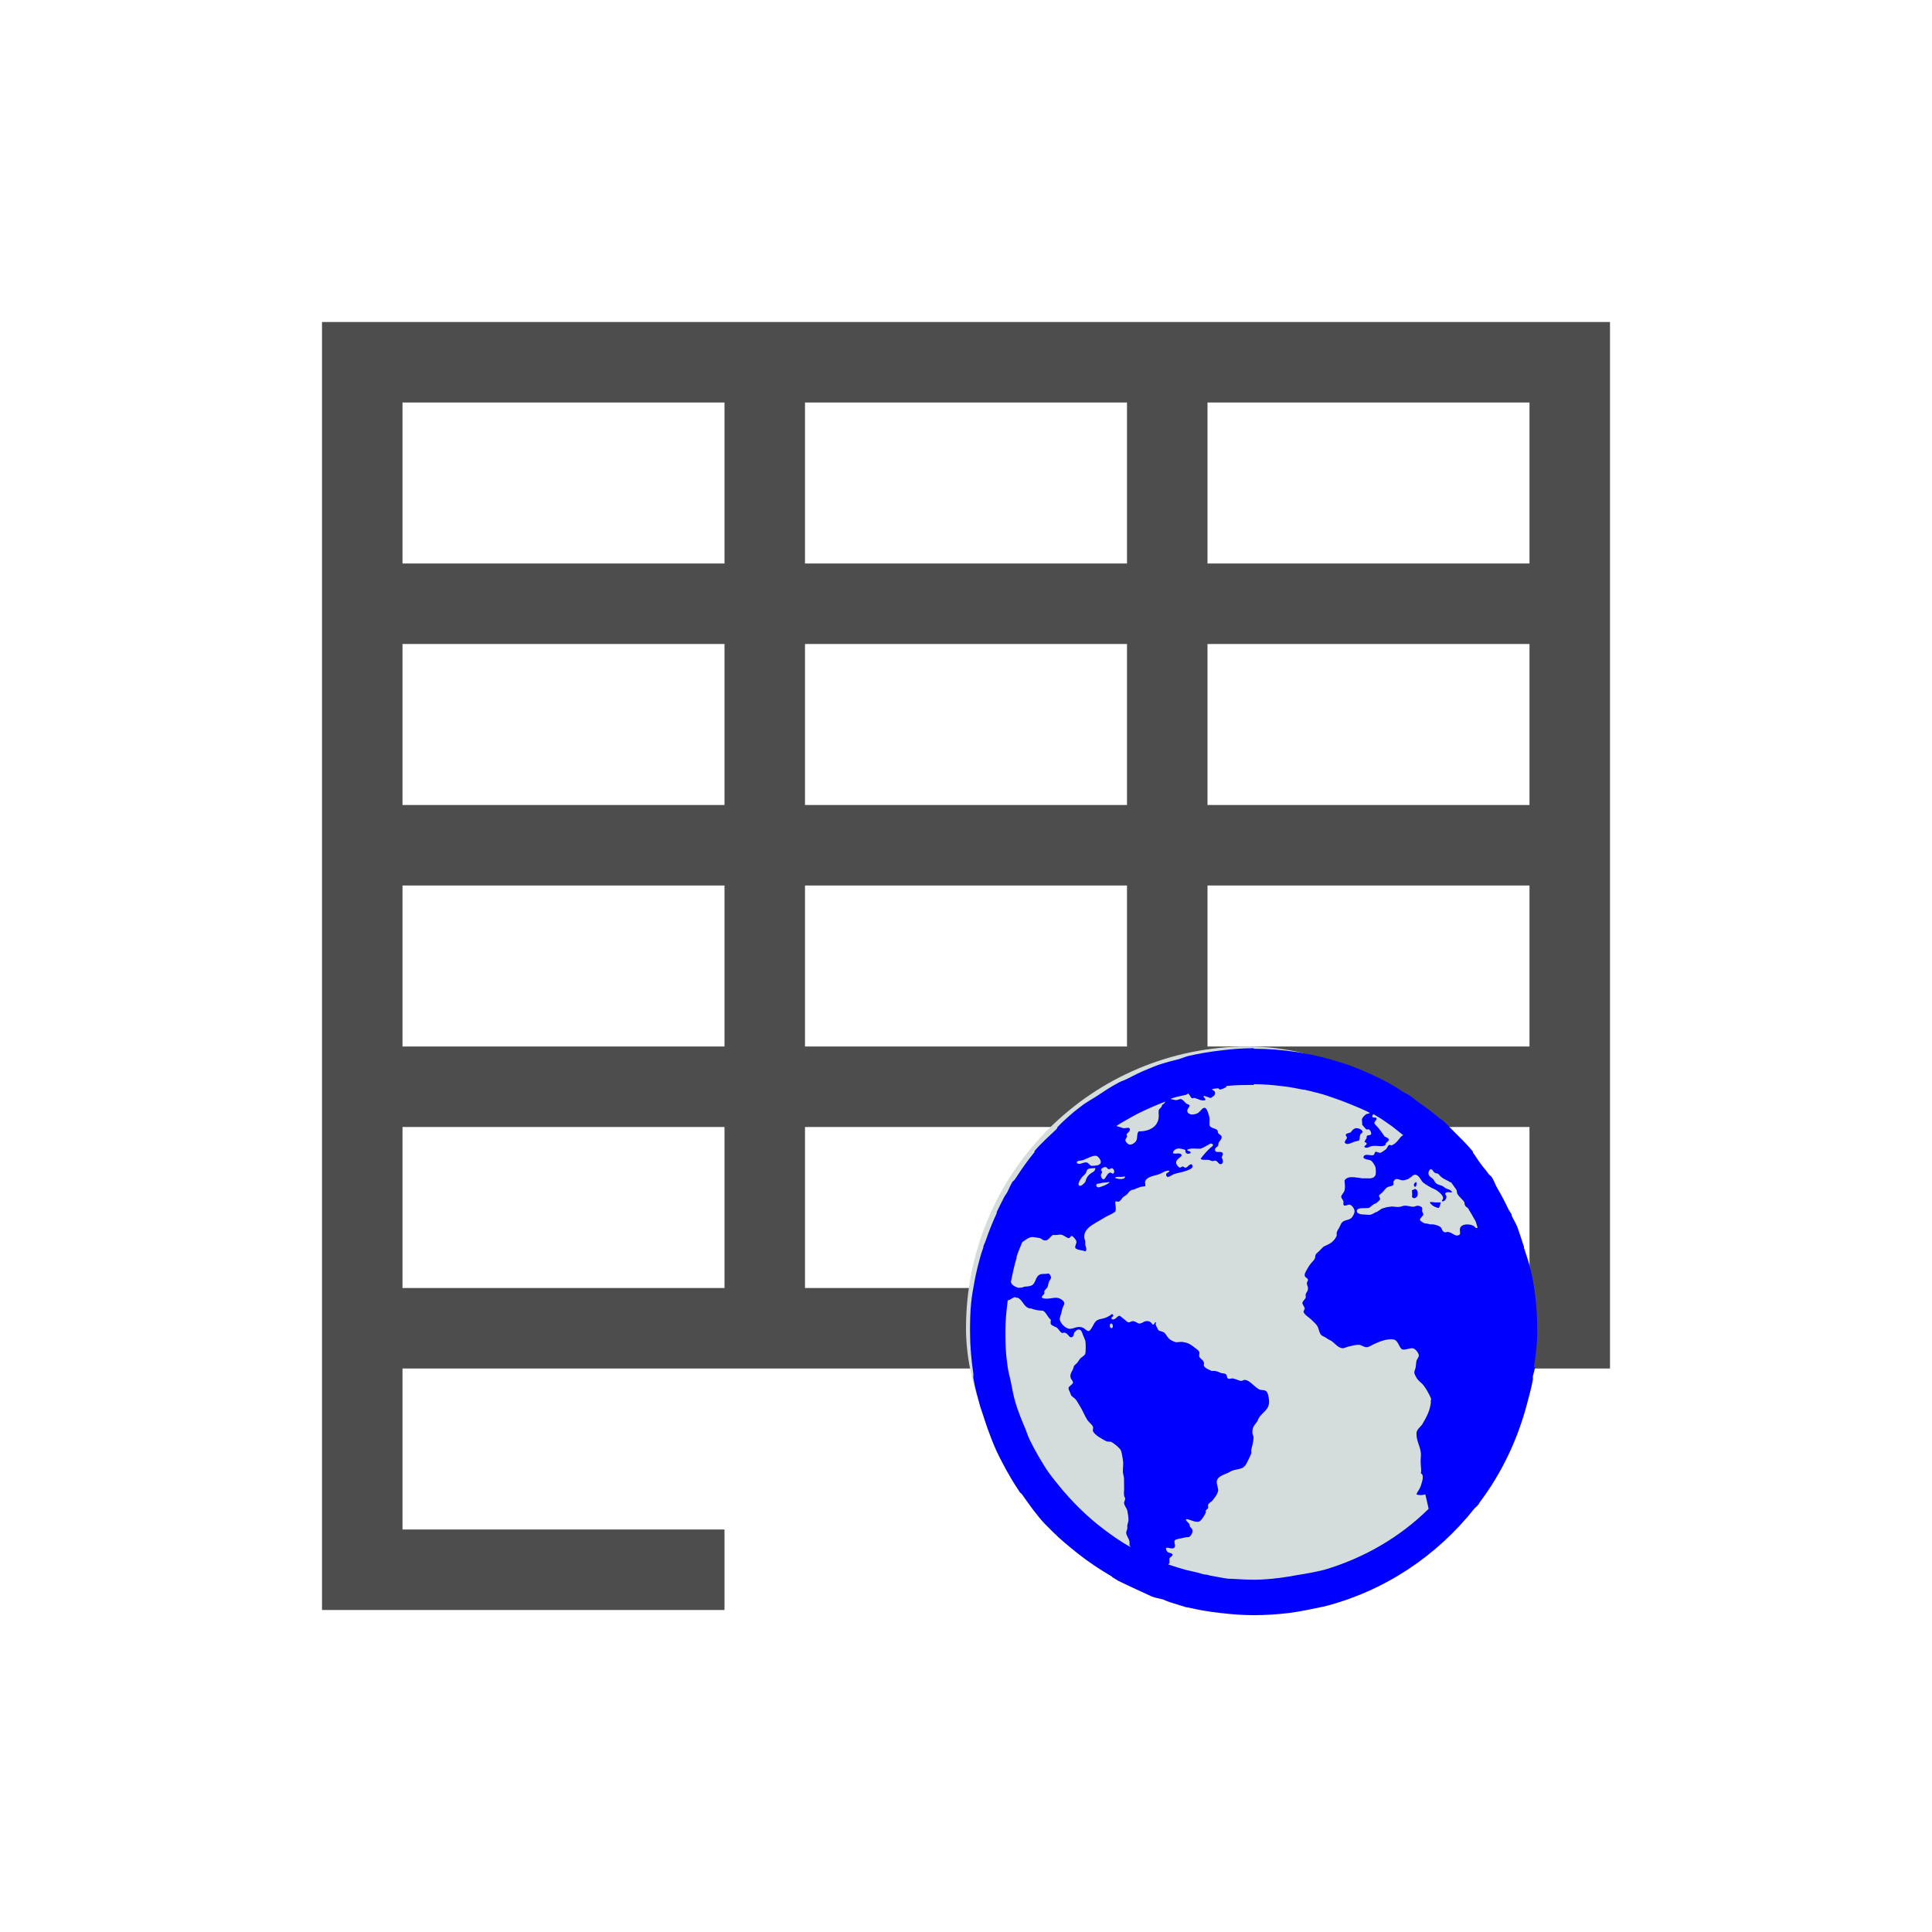 <?xml version="1.0" encoding="UTF-8" standalone="no"?>
<!-- Created with Inkscape (http://www.inkscape.org/) -->

<svg
   xmlns:dc="http://purl.org/dc/elements/1.1/"
   xmlns:cc="http://creativecommons.org/ns#"
   xmlns:rdf="http://www.w3.org/1999/02/22-rdf-syntax-ns#"
   xmlns:svg="http://www.w3.org/2000/svg"
   xmlns="http://www.w3.org/2000/svg"
   xmlns:sodipodi="http://sodipodi.sourceforge.net/DTD/sodipodi-0.dtd"
   xmlns:inkscape="http://www.inkscape.org/namespaces/inkscape"
   width="24"
   height="24"
   id="svg3760"
   version="1.1"
   inkscape:version="0.92.3 (2405546, 2018-03-11)"
   sodipodi:docname="lc_dbtableedit-http.svg">
  <defs
     id="defs3762" />
  <sodipodi:namedview
     id="base"
     pagecolor="#ffffff"
     bordercolor="#666666"
     borderopacity="1.0"
     inkscape:pageopacity="0.0"
     inkscape:pageshadow="2"
     inkscape:zoom="34.574202"
     inkscape:cx="7.9493744"
     inkscape:cy="12.091115"
     inkscape:document-units="px"
     inkscape:current-layer="layer1"
     showgrid="true"
     fit-margin-top="0"
     fit-margin-left="0"
     fit-margin-right="0"
     fit-margin-bottom="0"
     inkscape:window-width="1920"
     inkscape:window-height="1015"
     inkscape:window-x="0"
     inkscape:window-y="0"
     inkscape:window-maximized="1"
     inkscape:showpageshadow="false"
     showguides="true">
    <sodipodi:guide
       position="1,23"
       orientation="22,0"
       id="guide4116"
       inkscape:locked="false" />
    <sodipodi:guide
       position="1,1"
       orientation="0,22"
       id="guide4118"
       inkscape:locked="false" />
    <sodipodi:guide
       position="23,1"
       orientation="-22,0"
       id="guide4120"
       inkscape:locked="false" />
    <sodipodi:guide
       position="23,23"
       orientation="0,-22"
       id="guide4122"
       inkscape:locked="false" />
    <sodipodi:guide
       position="3,21"
       orientation="18,0"
       id="guide4124"
       inkscape:locked="false" />
    <sodipodi:guide
       position="21,3"
       orientation="-18,0"
       id="guide4128"
       inkscape:locked="false" />
    <sodipodi:guide
       position="21,21"
       orientation="0,-18"
       id="guide4130"
       inkscape:locked="false" />
    <sodipodi:guide
       position="4,20"
       orientation="16,0"
       id="guide4132"
       inkscape:locked="false" />
    <sodipodi:guide
       position="4,4"
       orientation="0,16"
       id="guide4134"
       inkscape:locked="false" />
    <sodipodi:guide
       position="20,4"
       orientation="-16,0"
       id="guide4136"
       inkscape:locked="false" />
    <sodipodi:guide
       position="20,20"
       orientation="0,-16"
       id="guide4138"
       inkscape:locked="false" />
    <inkscape:grid
       type="xygrid"
       id="grid4140"
       originx="1"
       originy="1"
       spacingx="1"
       spacingy="1" />
  </sodipodi:namedview>
  <g
     inkscape:label="Capa 1"
     inkscape:groupmode="layer"
     id="layer1"
     transform="translate(-552.723,-582.119)">
    <path
       style="opacity:1;fill:#4d4d4d;fill-opacity:1;stroke:none"
       d="M 4 4 L 4 5 L 4 20 L 5 20 L 9 20 L 9 19 L 5 19 L 5 17 L 8 17 L 9 17 L 10 17 L 14 17 L 15 17 L 19 17 L 20 17 L 20 5 L 20 4 L 4 4 z M 5 5 L 9 5 L 9 6 L 9 7 L 8 7 L 5 7 L 5 5 z M 10 5 L 14 5 L 14 6 L 14 7 L 10 7 L 10 6 L 10 5 z M 15 5 L 19 5 L 19 7 L 16 7 L 15 7 L 15 6 L 15 5 z M 5 8 L 8 8 L 9 8 L 9 10 L 5 10 L 5 8 z M 10 8 L 14 8 L 14 10 L 10 10 L 10 8 z M 15 8 L 19 8 L 19 10 L 15 10 L 15 8 z M 5 11 L 9 11 L 9 13 L 5 13 L 5 11 z M 10 11 L 14 11 L 14 13 L 10 13 L 10 11 z M 15 11 L 19 11 L 19 13 L 15 13 L 15 11 z M 5 14 L 9 14 L 9 16 L 8 16 L 5 16 L 5 14 z M 10 14 L 14 14 L 14 16 L 10 16 L 10 14 z M 15 14 L 19 14 L 19 16 L 15 16 L 15 14 z "
       transform="translate(552.723,582.119)"
       id="rect4108-9" />
    <rect
       rx="3.5"
       style="opacity:1;fill:#d5dddc;fill-opacity:1;stroke:none;stroke-opacity:1"
       id="rect4172"
       width="7"
       height="7"
       x="564.723"
       y="595.119"
       ry="3.5" />
    <path
       id="path3011"
       d="m 568.3,595.14 c -0.14,0 -0.277,0.011 -0.413,0.028 -0.134,0.016 -0.27,0.038 -0.399,0.068 -0.041,0.01 -0.082,0.029 -0.124,0.041 -0.037,0.01 -0.073,0.017 -0.11,0.028 -0.046,0.014 -0.094,0.026 -0.138,0.041 -0.047,0.017 -0.091,0.036 -0.138,0.055 -0.091,0.036 -0.175,0.08 -0.262,0.124 -0.031,0.016 -0.066,0.024 -0.096,0.042 -0.101,0.053 -0.194,0.116 -0.289,0.179 -0.036,0.024 -0.075,0.043 -0.11,0.068 -0.015,0.01 -0.027,0.016 -0.041,0.027 -0.041,0.032 -0.084,0.063 -0.124,0.096 -0.047,0.039 -0.092,0.082 -0.138,0.124 -0.014,0.013 -0.027,0.028 -0.041,0.041 -0.005,0.01 -0.009,0.01 -0.014,0.013 -0.007,0.01 -0.007,0.021 -0.014,0.028 -0.092,0.09 -0.193,0.176 -0.275,0.275 -0.002,0.01 0.002,0.011 0,0.013 -0.08,0.097 -0.151,0.197 -0.22,0.303 -0.009,0.014 -0.018,0.027 -0.028,0.041 -0.007,0.01 -0.021,0.017 -0.028,0.028 -0.026,0.043 -0.044,0.092 -0.069,0.138 -0.008,0.014 -0.02,0.027 -0.028,0.041 -0.033,0.065 -0.066,0.128 -0.096,0.193 -0.002,0.01 0.002,0.01 0,0.013 -0.051,0.111 -0.098,0.226 -0.138,0.344 -0.008,0.023 -0.02,0.046 -0.028,0.068 -10e-4,0.01 10e-4,0.01 0,0.013 -0.009,0.028 -0.019,0.055 -0.028,0.083 -0.032,0.113 -0.062,0.226 -0.083,0.344 -0.015,0.084 -0.033,0.175 -0.041,0.262 -0.012,0.117 -0.014,0.239 -0.014,0.358 0,0.178 0.016,0.352 0.041,0.523 0.003,0.018 -0.003,0.037 0,0.055 0.019,0.117 0.052,0.231 0.083,0.344 0.011,0.042 0.028,0.082 0.041,0.124 0.018,0.057 0.035,0.11 0.055,0.165 0.034,0.094 0.069,0.186 0.11,0.275 0.022,0.047 0.045,0.093 0.069,0.138 0.067,0.129 0.139,0.253 0.22,0.372 0.007,0.01 0.02,0.017 0.028,0.028 0.087,0.124 0.173,0.246 0.275,0.358 0.018,0.02 0.037,0.035 0.055,0.055 0.018,0.019 0.037,0.037 0.055,0.055 0.094,0.094 0.199,0.178 0.303,0.262 0.135,0.107 0.277,0.202 0.427,0.289 0.005,0.01 0.008,0.01 0.014,0.013 0.023,0.013 0.045,0.028 0.069,0.042 0.139,0.068 0.305,0.143 0.413,0.193 0.049,0.019 0.102,0.025 0.151,0.041 0.023,0.01 0.045,0.021 0.069,0.028 0.06,0.018 0.118,0.039 0.179,0.055 0.018,0.01 0.037,0.01 0.055,0.013 0.129,0.031 0.265,0.053 0.399,0.068 0.136,0.016 0.272,0.027 0.413,0.027 0.15,0 0.295,-0.01 0.44,-0.027 0.161,-0.021 0.3,-0.054 0.44,-0.082 0.748,-0.192 1.392,-0.626 1.858,-1.211 0.012,-0.016 0.029,-0.025 0.041,-0.041 0.004,-0.01 0.01,-0.01 0.014,-0.013 0.006,-0.01 0.008,-0.02 0.014,-0.027 0.274,-0.363 0.474,-0.784 0.592,-1.238 0.025,-0.096 0.052,-0.19 0.069,-0.289 0.002,-0.013 -0.002,-0.028 0,-0.041 0.003,-0.018 0.011,-0.035 0.014,-0.055 0.003,-0.019 0.011,-0.035 0.014,-0.055 h -0.014 c 0.019,-0.145 0.041,-0.29 0.041,-0.44 0,-0.243 -0.022,-0.486 -0.069,-0.715 -0.004,-0.019 -0.01,-0.036 -0.014,-0.055 -0.02,-0.092 -0.055,-0.186 -0.083,-0.275 -10e-4,-0.01 0.001,-0.01 0,-0.013 -0.005,-0.017 -0.008,-0.024 -0.014,-0.041 -0.017,-0.052 -0.036,-0.114 -0.055,-0.165 -0.005,-0.014 -0.008,-0.028 -0.014,-0.041 -0.019,-0.048 -0.048,-0.091 -0.069,-0.138 -9e-4,0 8.9e-4,-0.011 0,-0.013 -0.011,-0.024 -0.03,-0.046 -0.041,-0.068 -0.043,-0.09 -0.087,-0.176 -0.138,-0.261 -0.025,-0.043 -0.041,-0.095 -0.069,-0.138 -0.011,-0.016 -0.03,-0.025 -0.041,-0.041 -0.029,-0.043 -0.065,-0.081 -0.096,-0.124 -0.035,-0.044 -0.062,-0.095 -0.096,-0.138 -0.002,-0.01 0.002,-0.011 0,-0.013 -0.076,-0.092 -0.163,-0.177 -0.248,-0.261 -0.041,-0.04 -0.081,-0.085 -0.124,-0.124 -0.012,-0.011 -0.029,-0.016 -0.041,-0.027 -0.092,-0.08 -0.189,-0.15 -0.289,-0.22 -0.024,-0.017 -0.044,-0.039 -0.069,-0.055 -0.031,-0.021 -0.065,-0.036 -0.096,-0.055 -0.059,-0.037 -0.117,-0.077 -0.179,-0.11 -0.054,-0.03 -0.109,-0.056 -0.165,-0.083 -0.094,-0.045 -0.19,-0.087 -0.289,-0.124 -0.117,-0.043 -0.235,-0.079 -0.358,-0.11 -0.108,-0.027 -0.219,-0.052 -0.33,-0.068 -0.175,-0.027 -0.355,-0.041 -0.537,-0.041 m 0,0.44 c 0.132,0 0.258,0.012 0.385,0.028 0.079,0.01 0.156,0.025 0.234,0.041 0.004,0 0.009,0 0.014,0 0.073,0.016 0.149,0.036 0.22,0.055 0.042,0.012 0.082,0.027 0.124,0.041 0.076,0.025 0.147,0.052 0.22,0.082 0.085,0.035 0.167,0.067 0.248,0.11 -0.014,0.01 -0.028,0.01 -0.041,0.013 -0.021,0.01 -0.05,0.043 -0.055,0.055 -0.009,0.021 0.002,0.051 0,0.082 0.017,0.01 0.026,0.039 0.055,0.055 0.011,0.01 0.018,-0.01 0.028,0 0.017,0.01 0.031,0.038 0.028,0.055 -0.005,0.024 -0.039,0.01 -0.055,0.027 0.003,0.035 -0.019,0.047 -0.028,0.068 0.005,0.014 0.025,0.01 0.028,0.028 -0.003,0.019 -0.035,0.022 -0.028,0.041 0.032,0.024 0.067,-0.01 0.096,-0.013 0.066,-0.01 0.125,0.018 0.165,-0.013 -0.005,-0.032 0.044,-0.04 0.041,-0.068 -0.003,-0.021 -0.04,-0.027 -0.055,-0.041 -0.008,-0.01 -0.018,-0.026 -0.028,-0.041 -0.011,-0.018 -0.028,-0.038 -0.041,-0.055 -0.017,-0.023 -0.055,-0.052 -0.055,-0.068 4.4e-4,-0.02 0.023,-0.027 0.028,-0.055 -0.005,-0.025 -0.051,0 -0.055,-0.027 9e-4,-0.01 0.009,-0.022 0.014,-0.028 0.066,0.036 0.131,0.079 0.193,0.124 0.014,0.01 0.027,0.018 0.041,0.028 0.048,0.036 0.091,0.075 0.138,0.11 -0.029,0.01 -0.044,0.039 -0.069,0.068 -0.017,0.021 -0.044,0.045 -0.069,0.055 -0.012,0.01 -0.03,-0.01 -0.041,0 -0.016,0.011 -0.022,0.042 -0.041,0.055 -0.014,0.01 -0.055,0.041 -0.069,0.041 -0.017,5e-4 -0.043,-0.018 -0.055,-0.013 -0.018,0.01 -0.008,0.034 -0.028,0.041 -0.039,0.013 -0.11,-0.031 -0.124,0.028 0.017,0.034 0.067,0.022 0.096,0.041 0.018,0.011 0.05,0.063 0.055,0.082 0.004,0.016 0.007,0.079 0,0.096 -0.018,0.047 -0.07,0.043 -0.124,0.041 -0.015,0 -0.028,0 -0.041,0 -0.091,-0.01 -0.179,-0.037 -0.22,0.027 0.003,0.05 0.011,0.08 0,0.124 -0.008,0.032 -0.043,0.055 -0.041,0.082 8.9e-4,0.014 0.024,0.036 0.028,0.055 0.002,0.01 -0.005,0.032 0,0.041 0.015,0.029 0.056,-0.01 0.083,0 0.026,0.01 0.056,0.053 0.055,0.082 -4.4e-4,0.021 -0.015,0.05 -0.028,0.068 -0.025,0.039 -0.073,0.034 -0.11,0.055 -0.031,0.017 -0.037,0.052 -0.055,0.083 -0.019,0.033 -0.036,0.049 -0.028,0.096 -0.026,0.052 -0.056,0.085 -0.11,0.11 -0.016,0.01 -0.041,0.017 -0.055,0.027 -0.012,0.01 -0.025,0.023 -0.041,0.041 -0.021,0.023 -0.044,0.037 -0.055,0.055 -0.008,0.013 -0.004,0.037 -0.014,0.055 -0.013,0.024 -0.039,0.044 -0.055,0.068 -0.008,0.011 -0.019,0.026 -0.028,0.042 -0.018,0.034 -0.044,0.067 -0.041,0.096 0.003,0.029 0.039,0.03 0.041,0.055 0.002,0.014 -0.015,0.026 -0.014,0.041 4.4e-4,0.022 0.012,0.038 0.014,0.055 0.004,0.043 -0.019,0.053 -0.028,0.083 -0.004,0.014 0.003,0.03 0,0.041 -0.007,0.022 -0.041,0.043 -0.041,0.068 -4.4e-4,0.019 0.026,0.043 0.028,0.068 8.9e-4,0.018 -0.017,0.025 -0.014,0.041 0.006,0.032 0.071,0.072 0.096,0.096 0.033,0.033 0.068,0.061 0.083,0.096 0.012,0.03 0.018,0.074 0.041,0.096 0.017,0.017 0.047,0.023 0.069,0.041 0.021,0.016 0.047,0.024 0.069,0.041 0.036,0.028 0.081,0.087 0.138,0.082 0.03,-0.01 0.062,-0.022 0.096,-0.028 0.035,-0.01 0.075,-0.017 0.11,-0.013 0.027,0.01 0.055,0.029 0.083,0.028 0.029,0 0.063,-0.027 0.096,-0.041 0.058,-0.025 0.149,-0.067 0.234,-0.055 0.064,0.01 0.066,0.095 0.11,0.124 0.052,0.01 0.096,-0.023 0.138,-0.013 0.031,0.01 0.066,0.058 0.069,0.083 0.003,0.025 -0.024,0.053 -0.028,0.068 -0.008,0.035 -0.007,0.075 -0.014,0.096 -0.005,0.017 -0.014,0.038 -0.014,0.055 0,0.016 0.025,0.063 0.041,0.083 0.019,0.024 0.045,0.042 0.069,0.068 0.038,0.048 0.068,0.104 0.096,0.165 0.008,0.016 -0.007,0.034 0,0.055 -0.013,0.099 -0.045,0.166 -0.11,0.275 -0.03,0.036 -0.07,0.066 -0.069,0.11 -0.002,0.106 0.06,0.173 0.055,0.275 -0.011,0.137 0.011,0.147 0,0.22 0.046,0.023 0.014,0.102 0,0.151 -0.02,0.058 -0.044,0.072 -0.055,0.11 0.031,0.013 0.075,0.01 0.11,0 0,0 0.042,0.177 0.041,0.179 -0.355,0.351 -0.801,0.611 -1.294,0.757 -0.242,0.058 -0.314,0.058 -0.427,0.082 -0.147,0.024 -0.301,0.042 -0.454,0.042 -0.107,0 -0.213,-0.01 -0.317,-0.013 -0.08,-0.01 -0.156,-0.028 -0.234,-0.041 -0.023,-0.01 -0.046,-0.01 -0.069,-0.013 -0.072,-0.024 -0.155,-0.039 -0.22,-0.055 -0.075,-0.021 -0.148,-0.043 -0.22,-0.068 0.006,-0.01 0.012,-0.01 0.014,-0.013 0.004,-0.018 9e-4,-0.028 0,-0.055 0.007,-0.028 0.035,-0.025 0.041,-0.055 -0.012,-0.021 -0.037,-0.017 -0.055,-0.027 -0.018,-0.01 -0.03,-0.033 -0.028,-0.055 0.031,-0.013 0.088,0.029 0.11,-0.013 0.011,-0.021 -0.015,-0.062 0,-0.082 0.01,-0.013 0.074,-0.024 0.096,-0.028 0.031,-0.01 0.065,-0.01 0.083,-0.013 0.019,-0.013 0.044,-0.047 0.041,-0.083 -0.002,-0.017 -0.015,-0.026 -0.028,-0.041 -0.011,-0.013 -0.006,-0.029 -0.014,-0.041 -0.014,-0.021 -0.035,-0.025 -0.041,-0.055 0.042,-0.01 0.104,0.045 0.165,0.028 0.029,-0.01 0.069,-0.082 0.083,-0.11 0.004,-0.01 -0.004,-0.018 0,-0.027 0.005,-0.011 0.026,-0.022 0.028,-0.028 0.004,-0.016 -0.004,-0.032 0,-0.041 0.011,-0.03 0.037,-0.033 0.055,-0.055 0.013,-0.017 0.029,-0.038 0.041,-0.055 0.014,-0.018 0.018,-0.038 0.028,-0.055 0.009,-0.053 -0.026,-0.091 -0.014,-0.138 0.014,-0.053 0.086,-0.072 0.138,-0.096 0.018,-0.01 0.041,-0.022 0.055,-0.028 0.035,-0.012 0.077,-0.016 0.11,-0.027 0.055,-0.02 0.069,-0.073 0.096,-0.124 0.013,-0.023 0.025,-0.052 0.028,-0.068 0.002,-0.016 -0.003,-0.023 0,-0.041 0.003,-0.018 0.009,-0.036 0.014,-0.055 0.006,-0.025 0.014,-0.068 0.014,-0.096 0,-0.023 -0.013,-0.035 -0.014,-0.055 -0.004,-0.077 0.027,-0.096 0.055,-0.138 0.014,-0.021 0.018,-0.04 0.028,-0.055 0.048,-0.071 0.13,-0.1 0.124,-0.207 -0.002,-0.036 -0.015,-0.113 -0.041,-0.124 -0.015,-0.01 -0.047,-0.01 -0.069,-0.013 -0.07,-0.026 -0.121,-0.118 -0.193,-0.124 -0.015,0 -0.024,0.013 -0.041,0.013 -0.029,0 -0.065,-0.023 -0.096,-0.028 -0.02,-0.01 -0.057,0.01 -0.069,0 -0.018,-0.01 -0.013,-0.045 -0.028,-0.055 -0.012,-0.01 -0.037,-0.01 -0.055,-0.013 -0.029,-0.011 -0.049,-0.024 -0.083,-0.028 -0.01,-5e-4 -0.029,0 -0.041,0 -0.018,-0.01 -0.038,-0.018 -0.055,-0.027 -0.021,-0.013 -0.033,-0.023 -0.041,-0.041 0.019,-0.064 -0.042,-0.074 -0.055,-0.11 -0.006,-0.017 0.006,-0.039 0,-0.055 -0.008,-0.023 -0.031,-0.037 -0.055,-0.055 -0.043,-0.033 -0.077,-0.061 -0.138,-0.068 -0.027,-0.01 -0.064,0 -0.096,0 -0.034,-0.01 -0.071,-0.025 -0.096,-0.055 -0.025,-0.028 -0.034,-0.055 -0.055,-0.068 -0.021,-0.013 -0.055,-0.013 -0.069,-0.028 -0.006,-0.01 -0.007,-0.013 -0.014,-0.027 -0.01,-0.021 -0.027,-0.043 -0.014,-0.068 -0.023,-0.012 -0.015,0.032 -0.041,0.027 -0.023,-0.033 -0.044,-0.051 -0.096,-0.041 -0.024,0.01 -0.041,0.026 -0.069,0.028 -0.023,0 -0.039,-0.023 -0.069,-0.028 -0.023,-0.01 -0.053,0.016 -0.069,0.013 -0.025,-0.01 -0.032,-0.026 -0.055,-0.041 -0.017,-0.011 -0.046,-0.042 -0.055,-0.041 -0.029,0 -0.056,0.063 -0.096,0.041 -0.02,-0.025 0.037,-0.032 0.014,-0.055 -0.018,-0.018 -0.027,0.01 -0.041,0.013 -0.016,0.011 -0.037,0.021 -0.055,0.027 -0.041,0.015 -0.065,0.011 -0.096,0.028 -0.029,0.015 -0.038,0.039 -0.055,0.068 -0.014,0.024 -0.035,0.067 -0.055,0.068 -0.025,0 -0.047,-0.032 -0.069,-0.041 -0.067,-0.029 -0.109,0.013 -0.165,0.013 -0.052,0 -0.126,-0.076 -0.124,-0.124 0.002,-0.03 0.024,-0.073 0.028,-0.11 0.003,-0.029 0.027,-0.056 0.028,-0.082 4.4e-4,-0.036 -0.059,-0.065 -0.083,-0.068 -0.055,-0.01 -0.13,0.027 -0.193,0 -0.012,-0.021 0.021,-0.036 0.028,-0.055 0.004,-0.011 -0.004,-0.015 0,-0.028 0.007,-0.019 0.033,-0.035 0.041,-0.055 0.007,-0.015 0.007,-0.036 0.014,-0.055 0.007,-0.022 0.026,-0.04 0.028,-0.055 0.002,-0.021 -0.012,-0.042 -0.028,-0.055 -0.049,0.01 -0.082,0 -0.11,0.013 -0.063,0.029 -0.047,0.117 -0.11,0.138 -0.022,0.01 -0.059,0.01 -0.083,0.013 -0.021,0.01 -0.047,0.014 -0.069,0.013 -0.025,0 -0.067,-0.025 -0.083,-0.041 -0.004,-0.01 -0.011,-0.016 -0.014,-0.027 9e-4,-0.01 -8.9e-4,-0.01 0,-0.013 0.02,-0.098 0.041,-0.195 0.069,-0.289 10e-4,-0.01 -10e-4,-0.01 0,-0.013 0.018,-0.061 0.045,-0.119 0.069,-0.179 0.006,-0.01 0.008,-0.01 0.014,-0.013 0.034,-0.023 0.069,-0.052 0.11,-0.055 0.025,0 0.072,0.01 0.097,0.013 0.022,0.01 0.036,0.026 0.055,0.028 0.054,0.01 0.066,-0.046 0.11,-0.068 0.046,0.01 0.069,-0.01 0.11,0 0.028,0.01 0.061,0.039 0.083,0.041 0.018,0 0.023,-0.031 0.041,-0.027 0.018,0.01 0.052,0.048 0.055,0.068 0.003,0.026 -0.021,0.053 -0.014,0.082 0.028,0.028 0.084,0.024 0.124,0.041 0.026,-0.021 0.004,-0.052 0,-0.082 -8.9e-4,-0.013 0.002,-0.029 0,-0.041 -0.003,-0.021 -0.014,-0.037 -0.014,-0.055 -4.4e-4,-0.083 0.068,-0.132 0.124,-0.165 0.024,-0.014 0.048,-0.031 0.069,-0.041 0.029,-0.015 0.044,-0.027 0.069,-0.041 0.044,-0.025 0.089,-0.04 0.124,-0.068 0.016,-0.038 -0.002,-0.086 0,-0.124 0.016,-0.01 0.024,0 0.041,0 0.027,-0.01 0.04,-0.04 0.055,-0.055 0.009,-0.01 0.03,-0.019 0.041,-0.028 0.027,-0.021 0.032,-0.046 0.055,-0.055 0.008,-0.01 0.028,-0.01 0.041,-0.013 0.018,-0.01 0.041,-0.018 0.069,-0.028 0.018,-0.01 0.062,-0.01 0.069,-0.013 0.009,-0.01 -0.003,-0.042 0,-0.055 0.014,-0.066 0.12,-0.074 0.179,-0.096 0.041,-0.016 0.078,-0.05 0.124,-0.041 -0.009,0.032 -0.048,0.017 -0.041,0.055 0.01,0.053 0.077,-0.01 0.096,-0.013 0.036,-0.015 0.104,-0.023 0.151,-0.041 0.041,-0.015 0.108,-0.035 0.069,-0.082 -0.033,0 -0.041,0.029 -0.069,0.041 -0.019,0.01 -0.025,-0.012 -0.041,-0.013 -0.016,0 -0.025,0.017 -0.041,0.013 -0.016,-0.01 -0.039,-0.035 -0.041,-0.055 -0.006,-0.049 0.048,-0.06 0.069,-0.096 -0.013,-0.045 -0.073,-0.01 -0.11,-0.028 0.004,-0.026 0.024,-0.05 0.055,-0.055 0.025,-0.01 0.082,0.01 0.096,0.013 0.009,0.01 0,0.029 0.014,0.041 0.015,0.013 0.036,0.01 0.055,0 0.007,-0.034 -0.047,-0.019 -0.041,-0.041 0.04,-0.026 0.117,-0.01 0.165,-0.013 0.028,-0.01 0.058,-0.028 0.083,-0.041 0.024,-0.013 0.044,-0.036 0.069,-0.013 0.007,0.023 -0.014,0.029 -0.028,0.041 -0.045,0.04 -0.089,0.091 -0.124,0.138 0.022,0.021 0.06,0.01 0.096,0.013 0.014,0 0.026,0.011 0.041,0.013 0.018,0.01 0.041,-0.01 0.055,0 0.025,0.01 0.031,0.041 0.055,0.041 0.04,0 0.037,-0.055 0.014,-0.082 0.007,-0.027 0.023,-0.035 0.014,-0.055 -0.018,-0.035 -0.093,0.01 -0.096,-0.041 -0.002,-0.03 0.031,-0.033 0.041,-0.055 -0.005,-0.057 0.047,-0.06 0.041,-0.11 -0.003,-0.021 -0.026,-0.021 -0.041,-0.041 -0.008,-0.01 -0.004,-0.034 -0.014,-0.041 -0.031,-0.026 -0.092,-0.02 -0.096,-0.068 -0.002,-0.029 0.004,-0.051 0,-0.082 -0.004,-0.03 -0.029,-0.118 -0.055,-0.124 -0.033,-0.01 -0.057,0.05 -0.096,0.068 -0.022,0.01 -0.061,0.018 -0.083,0.013 -0.014,-0.01 -0.039,-0.014 -0.041,-0.041 -0.003,-0.031 0.022,-0.036 0.028,-0.068 -0.005,-0.02 -0.022,-0.012 -0.041,-0.027 -0.022,-0.017 -0.04,-0.05 -0.069,-0.055 -0.015,0 -0.041,0.013 -0.055,0.013 -0.026,0 -0.047,-0.01 -0.069,-0.013 0.009,-0.01 0.018,-0.01 0.028,-0.013 0.054,-0.019 0.11,-0.026 0.165,-0.041 0.01,-0.01 0.018,-0.011 0.028,-0.013 0.014,0.014 0.025,0.046 0.041,0.055 0.011,0.01 0.028,-0.01 0.041,0 0.043,0.013 0.077,0.037 0.124,0.027 0.016,-0.028 -0.033,-0.033 -0.014,-0.055 0.032,0.01 0.058,0.018 0.083,0.028 0.034,-0.024 0.056,-0.029 0.055,-0.068 -4.4e-4,-0.021 -0.027,-0.028 -0.041,-0.041 0.028,-0.01 0.055,-0.01 0.083,-0.013 0.002,0.01 0.009,0.013 0.014,0.013 0.017,0.01 0.073,-0.023 0.083,-0.028 0.002,0 -0.003,-0.012 0,-0.013 0.111,-0.012 0.229,-0.013 0.344,-0.013 m -1.101,0.206 c -0.01,0.019 -0.021,0.035 -0.041,0.041 0.005,0.028 -0.037,0.047 -0.041,0.068 -0.003,0.016 -9e-4,0.041 0,0.055 0.009,0.14 -0.111,0.21 -0.248,0.206 -0.027,0.025 -0.013,0.075 -0.028,0.11 -0.012,0.029 -0.053,0.057 -0.083,0.055 -0.022,0 -0.055,-0.035 -0.055,-0.055 0,-0.025 0.036,-0.04 0.014,-0.068 0.003,-0.02 0.047,-0.038 0.041,-0.068 -0.005,-0.033 -0.042,-0.01 -0.083,-0.013 -0.023,-0.01 -0.059,-0.017 -0.083,-0.028 0.044,-0.03 0.09,-0.055 0.138,-0.083 0.041,-0.024 0.082,-0.046 0.124,-0.068 0.111,-0.056 0.23,-0.107 0.344,-0.151 m 2.367,0.33 c -0.012,0 -0.018,0.01 -0.028,0.013 -0.022,0.013 -0.024,0.035 -0.041,0.041 -0.024,0.01 -0.051,0.01 -0.055,0.027 -0.003,0.018 0.015,0.023 0.014,0.041 -0.009,0.021 -0.023,0.029 -0.028,0.055 0.03,0.049 0.101,-0.01 0.138,-0.013 0.017,-0.01 0.032,0 0.041,-0.013 0.01,-0.016 0.006,-0.047 0.014,-0.068 0.008,-0.024 0.03,-0.019 0.028,-0.041 -0.003,-0.023 -0.047,-0.045 -0.083,-0.042 m -3.22,0.344 c 0.027,0.01 0.086,0.085 0.028,0.11 -0.006,0.01 -0.082,0.016 -0.096,0.013 -0.02,-0.01 -0.034,-0.038 -0.055,-0.041 -0.041,-0.01 -0.096,0.044 -0.124,0 0.007,-0.026 0.038,-0.019 0.069,-0.027 0.055,-0.015 0.131,-0.067 0.179,-0.055 m 0.11,0.138 c 0.014,0 0.025,0.026 0.041,0.028 0.016,0 0.032,-0.016 0.041,-0.013 0.025,0.01 0.037,0.051 0.014,0.068 -0.019,0 -0.027,-0.017 -0.041,-0.013 -0.04,0.01 -0.053,0.085 -0.083,0.083 -0.028,-0.01 -0.042,-0.062 -0.014,-0.083 9e-4,-0.018 -0.015,-0.024 -0.014,-0.041 0.009,-0.011 0.032,-0.029 0.055,-0.028 m -0.138,0.013 c 0.008,5e-4 0.011,0 0.014,0 -0.004,0.032 -0.017,0.04 -0.041,0.055 -0.042,0.025 -0.069,0.056 -0.083,0.11 -0.004,0.016 -0.049,0.059 -0.069,0.055 -0.047,-0.01 0.017,-0.097 0.028,-0.11 0.012,-0.014 0.027,-0.024 0.041,-0.041 0.013,-0.017 0.015,-0.047 0.028,-0.055 0.014,-0.01 0.058,-0.014 0.083,-0.013 m 4.184,0.013 c 0.021,0.01 0.025,0.031 0.041,0.041 0.012,0.01 0.028,0.01 0.041,0.013 0.015,0.01 0.024,0.026 0.041,0.041 0.025,0.021 0.062,0.039 0.096,0.055 0.007,0.01 0.019,0.01 0.028,0.013 0.024,0.032 0.046,0.065 0.069,0.097 0.003,0.018 0.005,0.043 0.014,0.055 0.023,0.032 0.058,0.058 0.083,0.096 -4.4e-4,0.036 0.016,0.058 0.041,0.068 0.032,0.054 0.066,0.109 0.096,0.165 0.013,0.025 0.015,0.057 0.028,0.082 -0.009,0 -0.019,0.01 -0.028,0 -0.029,-0.051 -0.18,-0.062 -0.193,0.013 -0.006,0.033 0.022,0.077 -0.028,0.083 -0.031,0.01 -0.067,-0.032 -0.11,-0.041 -0.018,-0.01 -0.041,0.01 -0.055,0 -0.032,-0.011 -0.027,-0.05 -0.055,-0.068 -0.016,-0.011 -0.057,-0.024 -0.083,-0.028 -0.016,0 -0.025,0 -0.041,0 -0.02,-0.01 -0.052,-0.01 -0.069,-0.013 -0.016,-0.01 -0.051,-0.028 -0.055,-0.041 -0.006,-0.021 0.04,-0.05 0.041,-0.068 8.9e-4,-0.013 -0.01,-0.021 -0.014,-0.041 -0.002,-0.013 0.003,-0.033 0,-0.041 -0.004,-0.015 -0.031,-0.027 -0.055,-0.028 -0.021,0 -0.037,0.013 -0.055,0.013 -0.026,5e-4 -0.078,-0.016 -0.11,-0.013 -0.019,0 -0.037,0.012 -0.055,0.013 -0.051,0.01 -0.084,-0.01 -0.124,0 -0.029,0 -0.083,0.015 -0.11,0.027 -0.014,0.01 -0.024,0.019 -0.041,0.028 -0.008,0.01 -0.017,0.01 -0.028,0.013 -0.017,0.01 -0.039,0.023 -0.055,0.028 -0.023,0.01 -0.055,0 -0.096,0 -0.03,0 -0.082,-0.01 -0.083,-0.041 -4.4e-4,-0.053 0.1,-0.032 0.151,-0.041 0.019,-0.01 0.032,-0.028 0.055,-0.041 0.011,-0.01 0.017,-0.01 0.028,-0.013 0.018,-0.012 0.052,-0.041 0.055,-0.055 0.003,-0.013 -0.015,-0.032 -0.014,-0.041 0.002,-0.012 0.025,-0.025 0.041,-0.041 0.025,-0.024 0.038,-0.053 0.069,-0.068 0.021,-0.011 0.059,-0.01 0.069,-0.028 0.002,-0.019 -4.4e-4,-0.023 0,-0.041 0.013,-0.012 0.017,-0.025 0.028,-0.028 0.032,-0.01 0.059,0.016 0.096,0.013 0.016,0 0.038,-0.01 0.055,-0.013 0.015,-0.01 0.027,-0.02 0.041,-0.027 0.015,-0.01 0.022,-0.026 0.041,-0.028 0.046,-0.01 0.075,0.054 0.096,0.082 0.018,0.023 0.067,0.052 0.096,0.068 0.016,0.01 0.037,0.02 0.055,0.027 0.038,0.017 0.109,0.072 0.11,0.11 9e-4,0.019 -0.017,0.024 -0.014,0.041 0.029,0.01 0.054,-0.026 0.055,-0.055 4.4e-4,-0.018 -0.017,-0.023 -0.014,-0.041 0.014,-0.029 0.065,-0.01 0.083,-0.013 -0.003,-0.033 -0.055,-0.038 -0.083,-0.055 -0.015,-0.01 -0.025,-0.021 -0.041,-0.027 -0.023,-0.01 -0.051,-0.014 -0.069,-0.028 -0.017,-0.013 -0.025,-0.035 -0.041,-0.055 -0.024,-0.028 -0.07,-0.032 -0.055,-0.096 0.007,-0.01 0.016,-0.031 0.028,-0.028 m -3.881,0.096 h 0.041 c 0.015,4e-4 0.035,-0.01 0.041,0 -0.01,0.039 -0.093,0.028 -0.124,0.013 0.002,-0.015 0.022,-0.012 0.041,-0.013 m -0.138,0.068 c 0.01,0 0.017,-0.01 0.028,0 -0.027,0.023 -0.063,0.04 -0.11,0.055 -0.022,0.01 -0.051,0.011 -0.055,-0.013 -0.005,-0.031 0.021,-0.024 0.041,-0.028 0.025,-0.01 0.066,-0.013 0.096,-0.013 m 3.826,0 c -0.019,0.01 -0.029,0.05 0,0.055 0.014,-0.01 0.017,-0.03 0.014,-0.055 -0.008,-0.01 -0.008,0 -0.014,0 m -0.014,0.083 c -0.009,0.01 -0.018,0.01 -0.028,0.013 4.4e-4,0.033 0.007,0.053 0,0.082 0.019,0.035 0.059,0.011 0.069,-0.013 0.011,-0.061 -0.013,-0.09 -0.041,-0.082 m 0.193,0.165 c 0.022,0.036 0.062,0.061 0.11,0.069 0.018,-0.013 0.019,-0.047 0.028,-0.069 -0.021,5e-4 -0.043,0 -0.069,0 -0.026,0 -0.054,-0.012 -0.069,0 m -5.147,1.183 c 0.072,-0.01 0.093,0.095 0.151,0.124 0.015,0.01 0.036,0.01 0.055,0.013 0.015,0.01 0.027,0.01 0.041,0.013 0.031,0.01 0.071,0.01 0.096,0.013 0.037,0.017 0.064,0.091 0.096,0.11 0.002,0.019 -0.006,0.041 0,0.055 0.015,0.021 0.044,0.028 0.069,0.041 0.03,0.017 0.041,0.056 0.069,0.068 0.01,0.01 0.026,-0.01 0.041,0 0.039,0.012 0.049,0.065 0.083,0.055 0.022,-0.01 0.024,-0.035 0.028,-0.055 0.015,-0.016 0.033,-0.041 0.055,-0.041 0.036,0 0.042,0.033 0.055,0.068 0.008,0.021 0.022,0.048 0.028,0.068 0.009,0.036 0.008,0.143 0,0.165 -0.009,0.027 -0.047,0.039 -0.069,0.068 -0.011,0.013 -0.019,0.032 -0.028,0.041 -0.014,0.018 -0.03,0.025 -0.041,0.041 -0.006,0.01 -0.008,0.029 -0.014,0.042 -0.018,0.037 -0.042,0.065 -0.028,0.11 0.006,0.019 0.027,0.034 0.028,0.055 0,0.025 -0.051,0.041 -0.055,0.068 -0.003,0.02 0.021,0.055 0.028,0.082 0.005,0.021 0.043,0.041 0.055,0.055 0.021,0.023 0.036,0.053 0.055,0.083 0.037,0.058 0.06,0.123 0.096,0.179 0.019,0.029 0.056,0.052 0.069,0.083 0.007,0.016 -0.006,0.041 0,0.055 0.021,0.048 0.117,0.1 0.165,0.124 0.022,0.011 0.049,0 0.069,0.013 0.031,0.017 0.094,0.069 0.11,0.096 0.014,0.024 0.021,0.085 0.028,0.124 0.009,0.052 -0.002,0.096 0,0.151 0.002,0.031 0.013,0.052 0.014,0.082 0,0.01 4.4e-4,0.031 0,0.041 -9e-4,0.037 0.003,0.073 0,0.11 -0.002,0.021 -10e-4,0.038 0,0.055 0.002,0.018 0.012,0.025 0.014,0.041 8.9e-4,0.017 -0.015,0.042 -0.014,0.055 0.004,0.037 0.034,0.063 0.041,0.096 0.006,0.027 0.017,0.092 0.014,0.124 -0.002,0.017 -0.011,0.037 -0.014,0.055 -0.002,0.014 0.002,0.027 0,0.041 -0.003,0.021 -0.015,0.036 -0.014,0.055 0.003,0.039 0.035,0.07 0.041,0.11 0.002,0.013 -4.4e-4,0.028 0,0.041 4.4e-4,0.012 0.01,0.017 0.014,0.027 -0.116,-0.065 -0.224,-0.14 -0.33,-0.22 -0.101,-0.076 -0.199,-0.16 -0.289,-0.248 -0.004,-0.01 -0.009,-0.01 -0.014,-0.013 -0.091,-0.09 -0.182,-0.189 -0.262,-0.289 -0.046,-0.058 -0.096,-0.118 -0.138,-0.179 -0.025,-0.036 -0.046,-0.072 -0.069,-0.11 -0.014,-0.022 -0.028,-0.046 -0.041,-0.068 -0.039,-0.067 -0.076,-0.136 -0.11,-0.206 -0.022,-0.044 -0.036,-0.092 -0.055,-0.138 -0.046,-0.109 -0.09,-0.215 -0.124,-0.33 -0.024,-0.081 -0.038,-0.163 -0.055,-0.248 -0.013,-0.065 -0.032,-0.127 -0.041,-0.193 -0.005,-0.036 -0.01,-0.074 -0.014,-0.11 -0.011,-0.103 -0.014,-0.21 -0.014,-0.316 0,-0.133 0.011,-0.257 0.028,-0.385 4.4e-4,-0.01 -4.5e-4,-0.01 0,-0.013 0.028,0 0.066,-0.04 0.096,-0.041 m 1.184,0.33 c 0.028,-0.013 0.037,0.051 0.014,0.055 -0.022,0.01 -0.035,-0.045 -0.014,-0.055"
       inkscape:connector-curvature="0"
       style="color:#000000;fill:#0000ff;fill-opacity:1;stroke-width:1" />
  </g>
</svg>
